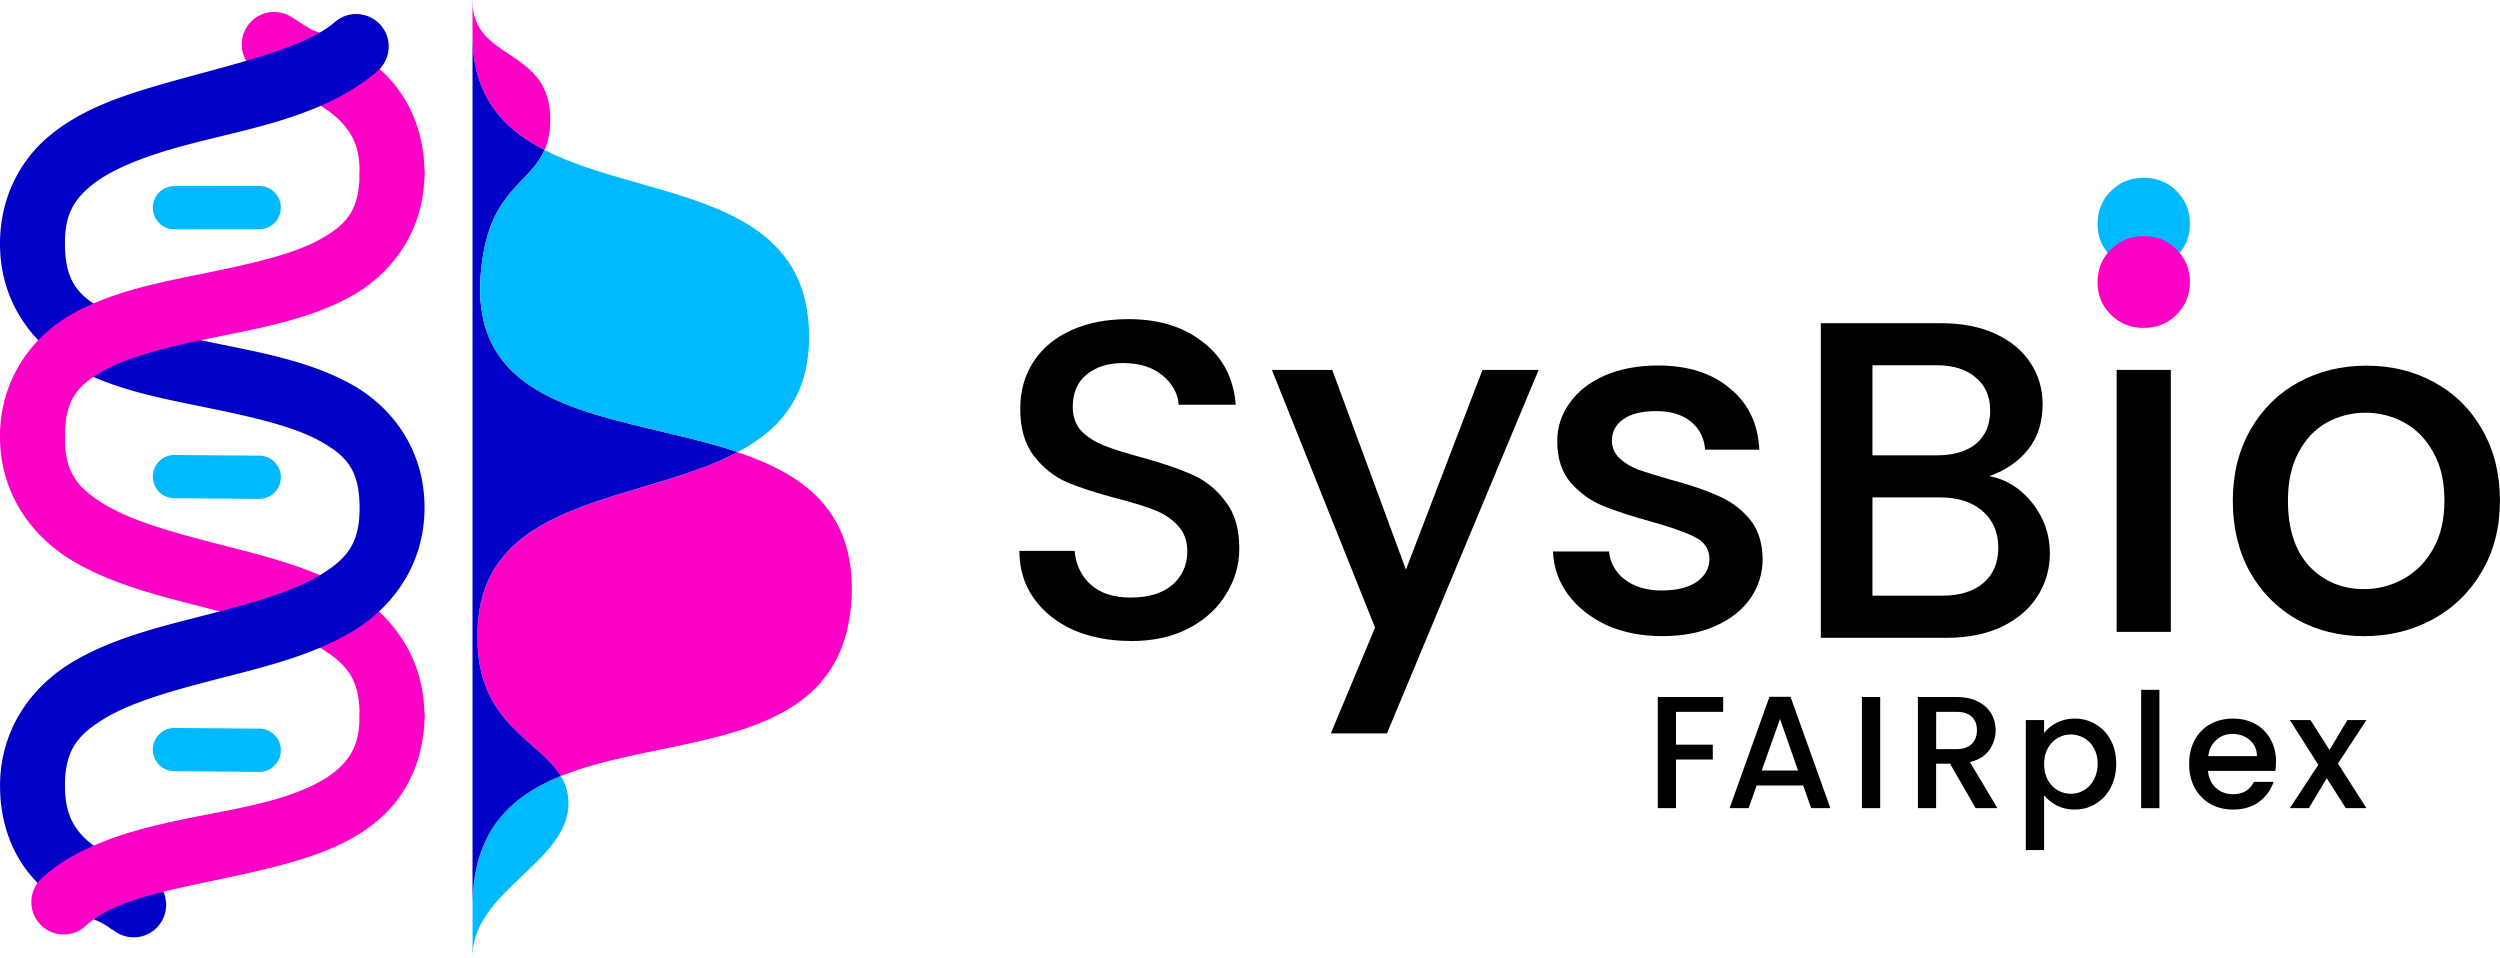 <?xml version="1.0" encoding="UTF-8" standalone="no"?>
<!-- Created with Inkscape (http://www.inkscape.org/) -->

<svg
   width="57.812mm"
   height="22.145mm"
   viewBox="0 0 57.812 22.145"
   version="1.1"
   id="svg1"
   inkscape:version="1.3 (0e150ed, 2023-07-21)"
   sodipodi:docname="sysbio_v4.svg"
   xmlns:inkscape="http://www.inkscape.org/namespaces/inkscape"
   xmlns:sodipodi="http://sodipodi.sourceforge.net/DTD/sodipodi-0.dtd"
   xmlns="http://www.w3.org/2000/svg"
   xmlns:svg="http://www.w3.org/2000/svg">
  <sodipodi:namedview
     id="namedview1"
     pagecolor="#ffffff"
     bordercolor="#000000"
     borderopacity="0.25"
     inkscape:showpageshadow="2"
     inkscape:pageopacity="0.0"
     inkscape:pagecheckerboard="0"
     inkscape:deskcolor="#d1d1d1"
     inkscape:document-units="mm"
     showguides="true"
     inkscape:zoom="0.65386757"
     inkscape:cx="1963.7004"
     inkscape:cy="516.15957"
     inkscape:window-width="1456"
     inkscape:window-height="916"
     inkscape:window-x="0"
     inkscape:window-y="38"
     inkscape:window-maximized="0"
     inkscape:current-layer="layer1" />
  <defs
     id="defs1" />
  <g
     inkscape:label="Layer 1"
     inkscape:groupmode="layer"
     id="layer1"
     transform="translate(-396.857,-74.125)">
    <g
       id="g587"
       inkscape:export-filename="SB-h.svg"
       inkscape:export-xdpi="1146.96"
       inkscape:export-ydpi="1146.96">
      <g
         id="g586">
        <path
           style="color:#000000;fill:#ff00c6;stroke-linecap:round;stroke-linejoin:round;-inkscape-stroke:none"
           d="m 403.609,74.525 a 0.75,0.75 0 0 0 -1.039,0.215 0.75,0.75 0 0 0 0.217,1.039 c 0.295,0.194 0.441,0.279 0.518,0.328 a 0.75,0.75 0 0 0 0.137,0.068 c 0.578,0.218 1.031,0.478 1.309,0.775 0.278,0.298 0.428,0.62 0.422,1.195 a 0.75,0.75 0 0 0 0.742,0.758 0.75,0.75 0 0 0 0.758,-0.74 c 0.01,-0.903 -0.31,-1.683 -0.826,-2.236 -0.516,-0.553 -1.181,-0.893 -1.875,-1.154 l 0.139,0.068 c -0.12,-0.076 -0.224,-0.135 -0.5,-0.316 z m -5.994,8.918 a 0.75,0.75 0 0 0 -0.758,0.74 c -0.015,1.329 0.719,2.328 1.646,2.891 0.927,0.562 2.029,0.827 3.074,1.096 1.046,0.269 2.035,0.541 2.67,0.926 0.635,0.385 0.933,0.744 0.924,1.592 a 0.75,0.75 0 0 0 0.742,0.758 0.75,0.75 0 0 0 0.758,-0.74 c 0.015,-1.329 -0.719,-2.328 -1.646,-2.891 -0.927,-0.562 -2.029,-0.827 -3.074,-1.096 -1.046,-0.269 -2.035,-0.541 -2.67,-0.926 -0.635,-0.385 -0.933,-0.744 -0.924,-1.592 a 0.75,0.75 0 0 0 -0.742,-0.758 z"
           id="path594" />
        <path
           style="color:#000000;fill:#0000c6;stroke-linecap:round;stroke-linejoin:round;-inkscape-stroke:none"
           d="m 405.148,74.451 a 0.75,0.75 0 0 0 -0.545,0.182 c -0.778,0.674 -2.584,1.013 -4.275,1.52 -0.846,0.253 -1.677,0.563 -2.35,1.131 -0.673,0.568 -1.133,1.45 -1.121,2.518 0.015,1.325 0.766,2.299 1.699,2.814 0.933,0.516 2.025,0.719 3.059,0.93 1.033,0.211 2.008,0.429 2.631,0.773 0.623,0.344 0.916,0.668 0.926,1.52 0.01,0.848 -0.289,1.207 -0.924,1.592 -0.635,0.385 -1.624,0.657 -2.67,0.926 -1.046,0.269 -2.147,0.533 -3.074,1.096 -0.927,0.562 -1.662,1.559 -1.646,2.889 0.009,0.806 0.271,1.508 0.709,2.025 0.438,0.517 1.012,0.844 1.615,1.082 l -0.062,-0.027 c 0,0 0.088,0.045 0.182,0.098 0.094,0.053 0.256,0.214 0.094,0.037 a 0.75,0.75 0 0 0 1.059,0.047 0.75,0.75 0 0 0 0.047,-1.061 c -0.25,-0.273 -0.334,-0.26 -0.463,-0.332 -0.129,-0.072 -0.242,-0.129 -0.242,-0.129 a 0.75,0.75 0 0 0 -0.062,-0.027 c -0.463,-0.182 -0.804,-0.402 -1.021,-0.658 -0.217,-0.256 -0.348,-0.552 -0.354,-1.07 -0.01,-0.848 0.289,-1.207 0.924,-1.592 0.635,-0.385 1.624,-0.657 2.67,-0.926 1.046,-0.269 2.147,-0.534 3.074,-1.096 0.927,-0.562 1.662,-1.561 1.646,-2.891 -0.015,-1.325 -0.766,-2.299 -1.699,-2.814 -0.933,-0.516 -2.025,-0.719 -3.059,-0.93 -1.033,-0.211 -2.008,-0.429 -2.631,-0.773 -0.623,-0.344 -0.916,-0.668 -0.926,-1.52 -0.008,-0.68 0.192,-1.018 0.59,-1.354 0.397,-0.335 1.045,-0.61 1.812,-0.84 1.534,-0.459 3.493,-0.67 4.826,-1.824 a 0.75,0.75 0 0 0 0.076,-1.057 0.75,0.75 0 0 0 -0.514,-0.258 z"
           id="path593" />
        <path
           style="color:#000000;fill:#ff00c6;stroke-linecap:round;stroke-linejoin:round;-inkscape-stroke:none"
           d="m 405.932,77.404 a 0.75,0.75 0 0 0 -0.76,0.742 c -0.01,0.852 -0.303,1.175 -0.926,1.52 -0.623,0.344 -1.598,0.563 -2.631,0.773 -1.033,0.211 -2.125,0.414 -3.059,0.93 -0.933,0.516 -1.684,1.489 -1.699,2.814 a 0.75,0.75 0 0 0 0.74,0.76 0.75,0.75 0 0 0 0.76,-0.742 c 0.01,-0.852 0.303,-1.175 0.926,-1.52 0.623,-0.344 1.598,-0.563 2.631,-0.773 1.033,-0.211 2.125,-0.414 3.059,-0.93 0.933,-0.516 1.684,-1.489 1.699,-2.814 a 0.75,0.75 0 0 0 -0.74,-0.76 z"
           id="path592" />
        <path
           style="color:#000000;fill:#ff00c6;stroke-linecap:round;stroke-linejoin:round;-inkscape-stroke:none"
           d="m 405.932,89.945 a 0.75,0.75 0 0 0 -0.76,0.742 c -0.007,0.614 -0.177,0.923 -0.486,1.209 -0.309,0.286 -0.814,0.524 -1.447,0.709 -1.371,0.401 -3.238,0.5 -4.693,1.311 -0.257,0.143 -0.501,0.312 -0.723,0.518 a 0.75,0.75 0 0 0 -0.041,1.061 0.75,0.75 0 0 0 1.061,0.039 c 0.118,-0.109 0.261,-0.211 0.432,-0.307 0.968,-0.539 2.776,-0.711 4.385,-1.182 0.743,-0.217 1.466,-0.511 2.045,-1.047 0.579,-0.535 0.958,-1.339 0.969,-2.295 a 0.75,0.75 0 0 0 -0.74,-0.758 z"
           id="path591" />
        <path
           style="color:#000000;fill:#00b9ff;stroke-linecap:round;stroke-linejoin:bevel;-inkscape-stroke:none"
           d="m 402.852,78.426 -1.961,0.002 a 0.5,0.5 0 0 0 -0.5,0.5 0.5,0.5 0 0 0 0.5,0.5 l 1.963,-0.002 a 0.5,0.5 0 0 0 0.498,-0.502 0.5,0.5 0 0 0 -0.5,-0.498 z"
           id="path590" />
        <path
           style="color:#000000;fill:#00b9ff;stroke-linecap:round;stroke-linejoin:bevel;-inkscape-stroke:none"
           d="m 400.895,84.646 a 0.5,0.5 0 0 0 -0.504,0.496 0.5,0.5 0 0 0 0.496,0.504 l 1.961,0.016 a 0.5,0.5 0 0 0 0.504,-0.496 0.5,0.5 0 0 0 -0.496,-0.504 z"
           id="path589" />
        <path
           style="color:#000000;fill:#00b9ff;stroke-linecap:round;stroke-linejoin:bevel;-inkscape-stroke:none"
           d="m 400.895,90.959 a 0.5,0.5 0 0 0 -0.504,0.494 0.5,0.5 0 0 0 0.496,0.506 l 1.961,0.016 a 0.5,0.5 0 0 0 0.504,-0.496 0.5,0.5 0 0 0 -0.496,-0.504 z"
           id="path588" />
      </g>
      <g
         id="g585">
        <path
           d="m 413.915,84.579 c -0.049,0.026 -0.097,0.054 -0.148,0.079 -0.104,0.051 -0.21,0.099 -0.319,0.146 -0.109,0.046 -0.22,0.09 -0.332,0.133 -0.226,0.085 -0.458,0.163 -0.695,0.238 -0.237,0.075 -0.477,0.146 -0.717,0.218 -0.24,0.071 -0.48,0.143 -0.716,0.218 -0.236,0.075 -0.468,0.153 -0.692,0.238 -0.112,0.043 -0.222,0.086 -0.33,0.133 -0.108,0.046 -0.214,0.095 -0.316,0.146 -0.103,0.051 -0.202,0.105 -0.299,0.161 -0.096,0.057 -0.189,0.116 -0.279,0.179 -0.089,0.063 -0.175,0.129 -0.256,0.199 -0.081,0.07 -0.158,0.144 -0.23,0.223 -0.072,0.078 -0.14,0.161 -0.202,0.248 -0.062,0.087 -0.119,0.179 -0.171,0.276 -0.051,0.097 -0.097,0.199 -0.137,0.306 -0.04,0.108 -0.072,0.221 -0.099,0.34 -0.027,0.119 -0.047,0.244 -0.06,0.376 -0.013,0.131 -0.019,0.269 -0.018,0.414 -8.6e-4,0.076 4e-4,0.15 0.004,0.221 0.003,0.071 0.008,0.141 0.015,0.208 0.007,0.067 0.016,0.132 0.027,0.195 0.011,0.063 0.023,0.124 0.037,0.183 0.028,0.118 0.062,0.229 0.101,0.333 0.039,0.104 0.084,0.202 0.133,0.294 0.049,0.092 0.102,0.178 0.159,0.259 0.056,0.081 0.116,0.158 0.178,0.23 0.062,0.073 0.126,0.141 0.191,0.207 0.065,0.066 0.131,0.129 0.197,0.19 0.132,0.121 0.265,0.234 0.389,0.347 0.062,0.056 0.122,0.112 0.179,0.168 0.057,0.057 0.111,0.114 0.161,0.173 0.05,0.059 0.096,0.119 0.136,0.182 0.007,0.01 0.011,0.022 0.017,0.033 0.006,-0.003 0.012,-0.006 0.018,-0.008 0.118,-0.047 0.238,-0.091 0.362,-0.132 0.123,-0.041 0.25,-0.08 0.378,-0.116 0.128,-0.036 0.258,-0.071 0.39,-0.103 0.132,-0.033 0.265,-0.064 0.399,-0.094 0.269,-0.06 0.542,-0.116 0.814,-0.172 0.273,-0.056 0.546,-0.113 0.814,-0.175 0.134,-0.031 0.267,-0.063 0.399,-0.097 0.132,-0.034 0.261,-0.069 0.389,-0.107 0.128,-0.038 0.254,-0.079 0.377,-0.122 0.123,-0.043 0.244,-0.09 0.361,-0.14 0.117,-0.05 0.231,-0.103 0.342,-0.16 0.11,-0.057 0.217,-0.119 0.319,-0.184 0.102,-0.066 0.201,-0.137 0.294,-0.212 0.093,-0.076 0.182,-0.157 0.265,-0.243 0.042,-0.043 0.082,-0.088 0.12,-0.134 0.039,-0.046 0.077,-0.094 0.113,-0.143 0.036,-0.049 0.071,-0.1 0.104,-0.153 0.033,-0.053 0.065,-0.107 0.095,-0.163 0.03,-0.056 0.058,-0.114 0.085,-0.173 0.027,-0.059 0.052,-0.121 0.075,-0.184 0.023,-0.063 0.045,-0.128 0.065,-0.195 0.02,-0.067 0.038,-0.135 0.054,-0.206 0.016,-0.071 0.03,-0.144 0.043,-0.219 0.012,-0.075 0.023,-0.152 0.032,-0.231 0.009,-0.079 0.015,-0.16 0.019,-0.244 0.004,-0.084 0.007,-0.169 0.007,-0.257 -9.4e-4,-0.083 -0.004,-0.164 -0.009,-0.243 -0.005,-0.079 -0.013,-0.155 -0.023,-0.23 -0.01,-0.075 -0.022,-0.148 -0.036,-0.219 -0.014,-0.071 -0.03,-0.139 -0.049,-0.206 -0.018,-0.067 -0.038,-0.133 -0.06,-0.196 -0.022,-0.063 -0.046,-0.125 -0.072,-0.184 -0.026,-0.06 -0.053,-0.118 -0.083,-0.174 -0.029,-0.056 -0.061,-0.111 -0.093,-0.164 -0.033,-0.053 -0.068,-0.105 -0.104,-0.155 -0.036,-0.05 -0.074,-0.099 -0.113,-0.146 -0.039,-0.047 -0.08,-0.093 -0.122,-0.137 -0.042,-0.044 -0.086,-0.087 -0.131,-0.129 -0.09,-0.083 -0.186,-0.161 -0.287,-0.234 -0.101,-0.073 -0.207,-0.142 -0.317,-0.206 -0.11,-0.064 -0.225,-0.125 -0.343,-0.181 -0.118,-0.057 -0.24,-0.11 -0.365,-0.16 -0.125,-0.05 -0.253,-0.097 -0.384,-0.142 -0.016,-0.005 -0.033,-0.01 -0.049,-0.015 z"
           style="mix-blend-mode:multiply;fill:#ff00c6;stroke-width:1.738;stroke-linecap:round;stroke-linejoin:round"
           id="path603" />
        <path
           d="m 407.784,74.125 v 0.862 c 0.002,0.145 0.011,0.283 0.027,0.414 0.008,0.066 0.018,0.13 0.029,0.192 0.012,0.062 0.025,0.124 0.04,0.183 0.03,0.119 0.066,0.231 0.109,0.338 0.043,0.107 0.091,0.208 0.146,0.304 0.054,0.096 0.114,0.187 0.179,0.273 0.065,0.086 0.135,0.167 0.21,0.244 0.075,0.077 0.154,0.149 0.238,0.218 0.084,0.069 0.172,0.133 0.264,0.194 0.092,0.061 0.188,0.119 0.286,0.174 0.044,0.025 0.091,0.046 0.136,0.07 0.005,-0.013 0.012,-0.024 0.018,-0.037 0.024,-0.06 0.045,-0.125 0.062,-0.193 0.017,-0.069 0.031,-0.142 0.04,-0.221 0.009,-0.079 0.014,-0.163 0.014,-0.254 1.9e-4,-0.105 -0.006,-0.203 -0.02,-0.293 -0.013,-0.09 -0.033,-0.173 -0.058,-0.251 -0.025,-0.077 -0.055,-0.148 -0.089,-0.214 -0.035,-0.066 -0.074,-0.127 -0.117,-0.183 -0.043,-0.057 -0.089,-0.109 -0.137,-0.158 -0.049,-0.049 -0.101,-0.095 -0.154,-0.138 -0.053,-0.043 -0.108,-0.084 -0.164,-0.124 -0.056,-0.04 -0.112,-0.078 -0.169,-0.116 -0.113,-0.076 -0.227,-0.149 -0.332,-0.228 -0.053,-0.039 -0.104,-0.08 -0.152,-0.124 -0.048,-0.043 -0.093,-0.088 -0.135,-0.137 -0.042,-0.049 -0.08,-0.1 -0.114,-0.156 -0.034,-0.056 -0.063,-0.116 -0.086,-0.181 -0.024,-0.065 -0.042,-0.135 -0.054,-0.211 -0.012,-0.076 -0.017,-0.158 -0.015,-0.247 z"
           style="mix-blend-mode:multiply;fill:#ff00c6;stroke-width:1.738;stroke-linecap:round;stroke-linejoin:round"
           id="path600" />
        <path
           d="m 409.824,92.072 c -0.111,0.045 -0.22,0.093 -0.325,0.144 -0.111,0.054 -0.218,0.113 -0.321,0.176 -0.103,0.063 -0.202,0.129 -0.296,0.202 -0.094,0.072 -0.183,0.149 -0.267,0.232 -0.042,0.041 -0.083,0.084 -0.122,0.128 -0.039,0.044 -0.078,0.09 -0.114,0.137 -0.036,0.047 -0.071,0.096 -0.105,0.146 -0.034,0.05 -0.066,0.102 -0.096,0.156 -0.03,0.054 -0.059,0.108 -0.086,0.165 -0.027,0.057 -0.053,0.116 -0.077,0.176 -0.024,0.06 -0.046,0.123 -0.066,0.187 -0.02,0.064 -0.039,0.13 -0.056,0.198 -0.017,0.068 -0.031,0.138 -0.044,0.21 -0.013,0.072 -0.025,0.146 -0.034,0.222 -0.009,0.076 -0.016,0.154 -0.021,0.235 -0.005,0.08 -0.008,0.163 -0.009,0.248 v 1.237 c -7.6e-4,-0.048 6.2e-4,-0.095 0.004,-0.142 0.004,-0.046 0.01,-0.092 0.017,-0.136 0.015,-0.09 0.038,-0.176 0.067,-0.26 0.029,-0.084 0.065,-0.165 0.107,-0.244 0.042,-0.079 0.089,-0.156 0.141,-0.23 0.052,-0.075 0.108,-0.148 0.167,-0.219 0.059,-0.071 0.122,-0.142 0.187,-0.211 0.13,-0.138 0.269,-0.271 0.408,-0.403 0.139,-0.132 0.279,-0.264 0.41,-0.396 0.066,-0.066 0.129,-0.133 0.189,-0.201 0.06,-0.068 0.117,-0.136 0.169,-0.206 0.052,-0.07 0.1,-0.141 0.143,-0.213 0.043,-0.073 0.08,-0.147 0.111,-0.223 0.031,-0.076 0.055,-0.155 0.072,-0.236 0.008,-0.04 0.014,-0.081 0.019,-0.123 0.004,-0.042 0.007,-0.084 0.007,-0.127 9e-5,-0.043 -0.002,-0.085 -0.006,-0.126 -0.004,-0.041 -0.01,-0.08 -0.018,-0.119 -0.015,-0.077 -0.038,-0.149 -0.067,-0.218 -0.024,-0.058 -0.055,-0.112 -0.087,-0.165 z"
           style="mix-blend-mode:multiply;fill:#00b9ff;stroke-width:1.483;stroke-linecap:round;stroke-linejoin:round"
           id="path604" />
        <path
           d="m 409.448,77.591 c -0.045,-0.023 -0.092,-0.045 -0.136,-0.07 -0.099,-0.055 -0.195,-0.113 -0.286,-0.174 -0.092,-0.061 -0.18,-0.126 -0.264,-0.194 -0.084,-0.069 -0.163,-0.141 -0.238,-0.218 -0.075,-0.077 -0.145,-0.158 -0.21,-0.244 -0.065,-0.086 -0.125,-0.177 -0.179,-0.273 -0.054,-0.096 -0.103,-0.197 -0.146,-0.304 -0.043,-0.107 -0.079,-0.219 -0.109,-0.338 -0.015,-0.059 -0.028,-0.12 -0.04,-0.183 -0.012,-0.062 -0.021,-0.127 -0.029,-0.192 -0.016,-0.131 -0.026,-0.269 -0.027,-0.414 v 4.993 8.869 6.184 c 9.6e-4,-0.085 0.004,-0.167 0.009,-0.248 0.005,-0.08 0.012,-0.159 0.021,-0.235 0.009,-0.076 0.021,-0.15 0.034,-0.222 0.013,-0.072 0.028,-0.142 0.044,-0.21 0.017,-0.068 0.035,-0.134 0.056,-0.198 0.02,-0.064 0.042,-0.127 0.066,-0.187 0.024,-0.06 0.05,-0.119 0.077,-0.176 0.027,-0.057 0.056,-0.112 0.086,-0.165 0.03,-0.054 0.063,-0.105 0.096,-0.156 0.034,-0.05 0.068,-0.099 0.105,-0.146 0.036,-0.047 0.075,-0.093 0.114,-0.137 0.039,-0.044 0.08,-0.087 0.122,-0.128 0.084,-0.083 0.173,-0.16 0.267,-0.232 0.094,-0.072 0.193,-0.139 0.296,-0.202 0.103,-0.063 0.21,-0.121 0.321,-0.176 0.105,-0.052 0.214,-0.099 0.325,-0.144 -0.006,-0.011 -0.01,-0.022 -0.017,-0.033 -0.04,-0.063 -0.086,-0.124 -0.136,-0.182 -0.05,-0.059 -0.104,-0.116 -0.161,-0.173 -0.057,-0.057 -0.117,-0.112 -0.179,-0.168 -0.124,-0.112 -0.257,-0.225 -0.389,-0.347 -0.066,-0.061 -0.132,-0.124 -0.197,-0.19 -0.065,-0.066 -0.129,-0.134 -0.191,-0.207 -0.062,-0.073 -0.121,-0.149 -0.178,-0.23 -0.056,-0.081 -0.11,-0.167 -0.159,-0.259 -0.049,-0.092 -0.094,-0.189 -0.133,-0.294 -0.039,-0.104 -0.073,-0.215 -0.101,-0.333 -0.014,-0.059 -0.026,-0.12 -0.037,-0.183 -0.011,-0.063 -0.02,-0.128 -0.027,-0.195 -0.007,-0.067 -0.012,-0.136 -0.015,-0.208 -0.003,-0.071 -0.004,-0.145 -0.004,-0.221 -0.002,-0.145 0.005,-0.282 0.018,-0.414 0.013,-0.131 0.033,-0.257 0.06,-0.376 0.027,-0.119 0.06,-0.232 0.099,-0.34 0.04,-0.108 0.086,-0.209 0.137,-0.306 0.051,-0.097 0.108,-0.189 0.171,-0.276 0.062,-0.087 0.13,-0.17 0.202,-0.248 0.072,-0.078 0.149,-0.153 0.23,-0.223 0.081,-0.07 0.167,-0.136 0.256,-0.199 0.089,-0.063 0.182,-0.123 0.279,-0.179 0.096,-0.057 0.196,-0.11 0.299,-0.161 0.103,-0.051 0.208,-0.099 0.316,-0.146 0.108,-0.046 0.218,-0.09 0.33,-0.133 0.224,-0.085 0.457,-0.163 0.692,-0.238 0.236,-0.075 0.476,-0.146 0.716,-0.218 0.24,-0.071 0.48,-0.143 0.717,-0.218 0.237,-0.075 0.469,-0.153 0.695,-0.238 0.113,-0.043 0.224,-0.086 0.332,-0.133 0.109,-0.046 0.215,-0.095 0.319,-0.146 0.051,-0.025 0.098,-0.053 0.148,-0.079 -0.115,-0.039 -0.231,-0.076 -0.35,-0.111 -0.27,-0.08 -0.548,-0.153 -0.829,-0.222 -0.281,-0.069 -0.564,-0.135 -0.845,-0.202 -0.281,-0.067 -0.56,-0.135 -0.833,-0.208 -0.136,-0.037 -0.271,-0.075 -0.403,-0.115 -0.132,-0.04 -0.261,-0.082 -0.388,-0.126 -0.127,-0.044 -0.25,-0.091 -0.371,-0.141 -0.12,-0.05 -0.237,-0.103 -0.349,-0.159 -0.112,-0.056 -0.221,-0.116 -0.324,-0.18 -0.103,-0.064 -0.202,-0.132 -0.296,-0.205 -0.093,-0.073 -0.181,-0.151 -0.263,-0.234 -0.041,-0.041 -0.08,-0.084 -0.118,-0.128 -0.038,-0.044 -0.074,-0.09 -0.109,-0.136 -0.035,-0.047 -0.068,-0.095 -0.099,-0.145 -0.031,-0.05 -0.061,-0.101 -0.088,-0.154 -0.028,-0.053 -0.054,-0.108 -0.078,-0.164 -0.024,-0.056 -0.046,-0.114 -0.066,-0.174 -0.02,-0.06 -0.039,-0.121 -0.055,-0.184 -0.016,-0.063 -0.03,-0.128 -0.042,-0.194 -0.012,-0.067 -0.022,-0.136 -0.03,-0.206 -0.008,-0.07 -0.013,-0.143 -0.017,-0.217 -0.003,-0.074 -0.004,-0.151 -0.003,-0.229 10e-4,-0.078 0.005,-0.159 0.011,-0.242 0.006,-0.083 0.014,-0.167 0.025,-0.254 0.011,-0.087 0.024,-0.176 0.04,-0.268 0.02,-0.115 0.044,-0.221 0.07,-0.321 0.026,-0.1 0.056,-0.192 0.088,-0.279 0.032,-0.087 0.067,-0.167 0.103,-0.242 0.036,-0.075 0.075,-0.145 0.115,-0.211 0.04,-0.066 0.081,-0.127 0.124,-0.185 0.042,-0.058 0.086,-0.112 0.129,-0.164 0.087,-0.104 0.176,-0.198 0.263,-0.288 0.086,-0.091 0.17,-0.178 0.248,-0.27 0.039,-0.046 0.076,-0.093 0.111,-0.142 0.035,-0.049 0.067,-0.1 0.097,-0.153 0.024,-0.042 0.044,-0.088 0.064,-0.134 z"
           style="mix-blend-mode:multiply;fill:#0000c6;fill-opacity:1;stroke-width:1.483;stroke-linecap:round;stroke-linejoin:round"
           id="path602" />
        <path
           d="m 409.448,77.591 c -0.02,0.046 -0.041,0.092 -0.064,0.134 -0.03,0.054 -0.062,0.105 -0.097,0.153 -0.035,0.049 -0.072,0.096 -0.111,0.142 -0.077,0.092 -0.161,0.18 -0.248,0.27 -0.086,0.091 -0.175,0.185 -0.263,0.288 -0.044,0.052 -0.087,0.106 -0.129,0.164 -0.042,0.058 -0.084,0.119 -0.124,0.185 -0.04,0.066 -0.078,0.136 -0.115,0.211 -0.036,0.075 -0.071,0.156 -0.103,0.242 -0.032,0.087 -0.061,0.179 -0.088,0.279 -0.026,0.1 -0.05,0.206 -0.07,0.321 -0.016,0.091 -0.029,0.181 -0.04,0.268 -0.011,0.087 -0.019,0.172 -0.025,0.254 -0.006,0.083 -0.01,0.163 -0.011,0.242 -10e-4,0.078 -2.3e-4,0.155 0.003,0.229 0.003,0.074 0.009,0.147 0.017,0.217 0.008,0.07 0.018,0.139 0.03,0.206 0.012,0.067 0.026,0.131 0.042,0.194 0.016,0.063 0.035,0.124 0.055,0.184 0.02,0.06 0.042,0.117 0.066,0.174 0.024,0.056 0.05,0.111 0.078,0.164 0.028,0.053 0.057,0.104 0.088,0.154 0.031,0.05 0.064,0.098 0.099,0.145 0.035,0.047 0.071,0.092 0.109,0.136 0.038,0.044 0.077,0.087 0.118,0.128 0.082,0.083 0.17,0.161 0.263,0.234 0.093,0.073 0.192,0.141 0.296,0.205 0.103,0.064 0.212,0.124 0.324,0.18 0.112,0.056 0.229,0.109 0.349,0.159 0.12,0.05 0.244,0.097 0.371,0.141 0.127,0.044 0.256,0.086 0.388,0.126 0.132,0.04 0.266,0.078 0.403,0.115 0.272,0.073 0.551,0.141 0.833,0.208 0.281,0.067 0.564,0.132 0.845,0.202 0.281,0.069 0.559,0.141 0.829,0.222 0.119,0.035 0.235,0.073 0.35,0.111 0.051,-0.027 0.104,-0.053 0.153,-0.082 0.098,-0.057 0.192,-0.116 0.282,-0.179 0.09,-0.063 0.177,-0.129 0.26,-0.199 0.083,-0.07 0.161,-0.144 0.235,-0.222 0.074,-0.078 0.143,-0.161 0.207,-0.248 0.064,-0.087 0.123,-0.179 0.176,-0.276 0.053,-0.097 0.101,-0.199 0.142,-0.306 0.042,-0.108 0.077,-0.221 0.106,-0.34 0.029,-0.119 0.051,-0.244 0.066,-0.376 0.015,-0.131 0.024,-0.269 0.024,-0.414 7.9e-4,-0.151 -0.006,-0.296 -0.02,-0.434 -0.014,-0.138 -0.035,-0.268 -0.063,-0.392 -0.014,-0.062 -0.029,-0.123 -0.046,-0.182 -0.017,-0.059 -0.035,-0.117 -0.056,-0.173 -0.041,-0.112 -0.088,-0.218 -0.14,-0.319 -0.052,-0.101 -0.11,-0.196 -0.174,-0.287 -0.063,-0.09 -0.132,-0.176 -0.206,-0.257 -0.073,-0.081 -0.151,-0.158 -0.234,-0.23 -0.082,-0.072 -0.169,-0.141 -0.26,-0.205 -0.09,-0.065 -0.185,-0.125 -0.283,-0.183 -0.098,-0.058 -0.198,-0.112 -0.302,-0.164 -0.104,-0.052 -0.211,-0.101 -0.32,-0.147 -0.109,-0.047 -0.221,-0.091 -0.334,-0.133 -0.114,-0.042 -0.229,-0.083 -0.346,-0.122 -0.117,-0.039 -0.235,-0.077 -0.354,-0.114 -0.239,-0.073 -0.481,-0.142 -0.724,-0.211 -0.243,-0.069 -0.486,-0.138 -0.725,-0.209 -0.239,-0.072 -0.475,-0.147 -0.703,-0.228 -0.114,-0.041 -0.226,-0.083 -0.336,-0.128 -0.11,-0.045 -0.218,-0.091 -0.322,-0.141 -0.058,-0.027 -0.113,-0.057 -0.169,-0.086 z"
           style="mix-blend-mode:multiply;fill:#00b9ff;stroke-width:1.483;stroke-linecap:round;stroke-linejoin:round"
           id="path601" />
      </g>
    </g>
    <g
       id="g584">
      <g
         id="g487"
         transform="translate(13.407,-236.057)">
        <path
           style="font-weight:500;font-size:7.489px;line-height:1;font-family:Poppins;-inkscape-font-specification:'Poppins Medium';letter-spacing:0.794px;stroke-width:3.896;stroke-linejoin:bevel"
           d="m 438.118,324.893 q -0.858,0 -1.55,-0.385 -0.693,-0.396 -1.089,-1.099 -0.396,-0.715 -0.396,-1.649 0,-0.924 0.407,-1.638 0.407,-0.715 1.11,-1.099 0.704,-0.385 1.572,-0.385 0.869,0 1.572,0.385 0.704,0.385 1.11,1.099 0.407,0.715 0.407,1.638 0,0.924 -0.418,1.638 -0.418,0.715 -1.143,1.11 -0.715,0.385 -1.583,0.385 z m 0,-1.088 q 0.484,0 0.902,-0.231 0.429,-0.231 0.693,-0.693 0.264,-0.462 0.264,-1.121 0,-0.66 -0.253,-1.11 -0.253,-0.462 -0.671,-0.693 -0.418,-0.231 -0.902,-0.231 -0.484,0 -0.902,0.231 -0.407,0.231 -0.649,0.693 -0.242,0.451 -0.242,1.11 0,0.979 0.495,1.517 0.506,0.528 1.264,0.528 z"
           id="path482" />
        <path
           style="font-weight:500;font-size:7.489px;line-height:1;font-family:Poppins;-inkscape-font-specification:'Poppins Medium';letter-spacing:0.794px;stroke-width:3.896;stroke-linejoin:bevel"
           d="m 433.65,318.736 v 6.058 h -1.253 v -6.058 z"
           id="path483" />
        <path
           style="font-weight:500;font-size:7.489px;line-height:1;font-family:Poppins;-inkscape-font-specification:'Poppins Medium';letter-spacing:0.794px;stroke-width:3.709;stroke-linejoin:bevel"
           d="m 429.451,321.194 q 0.586,0.105 0.994,0.618 0.408,0.513 0.408,1.162 0,0.555 -0.293,1.005 -0.283,0.44 -0.827,0.701 -0.544,0.251 -1.267,0.251 h -2.91 v -7.275 h 2.774 q 0.743,0 1.277,0.251 0.534,0.251 0.806,0.68 0.272,0.419 0.272,0.942 0,0.628 -0.335,1.047 -0.335,0.419 -0.9,0.618 z m -2.701,-0.482 h 1.476 q 0.586,0 0.911,-0.262 0.335,-0.272 0.335,-0.775 0,-0.492 -0.335,-0.764 -0.325,-0.283 -0.911,-0.283 h -1.476 z m 1.612,3.245 q 0.607,0 0.953,-0.293 0.345,-0.293 0.345,-0.817 0,-0.534 -0.366,-0.848 -0.366,-0.314 -0.974,-0.314 h -1.57 v 2.272 z"
           id="path484" />
        <path
           style="font-weight:500;font-size:7.489px;line-height:1;font-family:Poppins;-inkscape-font-specification:'Poppins Medium';letter-spacing:0.794px;stroke-width:3.896;stroke-linejoin:bevel"
           d="m 421.891,324.893 q -0.715,0 -1.286,-0.253 -0.561,-0.264 -0.891,-0.704 -0.33,-0.451 -0.352,-1.001 h 1.297 q 0.033,0.385 0.363,0.649 0.341,0.253 0.847,0.253 0.528,0 0.814,-0.198 0.297,-0.209 0.297,-0.528 0,-0.341 -0.33,-0.506 -0.319,-0.165 -1.023,-0.363 -0.682,-0.187 -1.11,-0.363 -0.429,-0.176 -0.748,-0.539 -0.308,-0.363 -0.308,-0.957 0,-0.484 0.286,-0.88 0.286,-0.407 0.814,-0.638 0.539,-0.231 1.231,-0.231 1.034,0 1.66,0.528 0.638,0.517 0.682,1.418 h -1.253 q -0.033,-0.407 -0.33,-0.649 -0.297,-0.242 -0.803,-0.242 -0.495,0 -0.759,0.187 -0.264,0.187 -0.264,0.495 0,0.242 0.176,0.407 0.176,0.165 0.429,0.264 0.253,0.088 0.748,0.231 0.66,0.176 1.077,0.363 0.429,0.176 0.737,0.528 0.308,0.352 0.319,0.935 0,0.517 -0.286,0.924 -0.286,0.407 -0.814,0.638 -0.517,0.231 -1.22,0.231 z"
           id="path485" />
        <path
           style="font-weight:500;font-size:7.489px;line-height:1;font-family:Poppins;-inkscape-font-specification:'Poppins Medium';letter-spacing:0.794px;stroke-width:3.896;stroke-linejoin:bevel"
           d="m 419.03,318.736 -3.507,8.406 h -1.298 l 1.023,-2.447 -2.386,-5.959 h 1.396 l 1.704,4.618 1.77,-4.618 z"
           id="path486"
           sodipodi:nodetypes="ccccccccc" />
        <path
           style="font-weight:500;font-size:7.489px;line-height:1;font-family:Poppins;-inkscape-font-specification:'Poppins Medium';letter-spacing:0.794px;stroke-width:3.709;stroke-linejoin:bevel"
           d="m 409.598,325.004 q -0.733,0 -1.319,-0.251 -0.586,-0.262 -0.921,-0.733 -0.335,-0.471 -0.335,-1.099 h 1.277 q 0.042,0.471 0.366,0.775 0.335,0.304 0.932,0.304 0.618,0 0.963,-0.293 0.345,-0.304 0.345,-0.775 0,-0.366 -0.22,-0.597 -0.209,-0.23 -0.534,-0.356 -0.314,-0.126 -0.879,-0.272 -0.712,-0.188 -1.162,-0.377 -0.44,-0.199 -0.754,-0.607 -0.314,-0.408 -0.314,-1.089 0,-0.628 0.314,-1.099 0.314,-0.471 0.879,-0.722 0.565,-0.251 1.309,-0.251 1.057,0 1.727,0.534 0.68,0.523 0.754,1.445 h -1.319 q -0.031,-0.398 -0.377,-0.68 -0.345,-0.283 -0.911,-0.283 -0.513,0 -0.837,0.262 -0.325,0.262 -0.325,0.754 0,0.335 0.199,0.555 0.209,0.209 0.523,0.335 0.314,0.126 0.858,0.272 0.722,0.199 1.172,0.398 0.461,0.199 0.775,0.618 0.325,0.408 0.325,1.099 0,0.555 -0.304,1.047 -0.293,0.492 -0.869,0.796 -0.565,0.293 -1.34,0.293 z"
           id="path487" />
      </g>
      <g
         id="g583">
        <path
           style="font-weight:500;font-size:7.489px;line-height:1;font-family:Poppins;-inkscape-font-specification:'Poppins Medium';letter-spacing:0.794px;fill:#00b9ff;fill-opacity:1;stroke-width:5.185;stroke-linejoin:bevel"
           d="m 447.498,79.305 q 0,-0.454 -0.307,-0.761 -0.307,-0.307 -0.761,-0.307 -0.454,0 -0.761,0.307 -0.307,0.307 -0.307,0.761 0,0.439 0.307,0.746 0.307,0.307 0.761,0.307 0.454,0 0.761,-0.307 0.307,-0.307 0.307,-0.746 z"
           id="path481"
           inkscape:export-filename="sb_txt.png"
           inkscape:export-xdpi="370.9137"
           inkscape:export-ydpi="370.9137" />
        <path
           style="font-weight:500;font-size:7.489px;line-height:1;font-family:Poppins;-inkscape-font-specification:'Poppins Medium';letter-spacing:0.794px;mix-blend-mode:multiply;fill:#ff00c6;fill-opacity:1;stroke-width:5.185;stroke-linejoin:bevel"
           d="m 447.498,80.655 q 0,-0.454 -0.307,-0.761 -0.307,-0.307 -0.761,-0.307 -0.454,0 -0.761,0.307 -0.307,0.307 -0.307,0.761 0,0.439 0.307,0.746 0.307,0.307 0.761,0.307 0.454,0 0.761,-0.307 0.307,-0.307 0.307,-0.746 z"
           id="path488" />
      </g>
      <g
         id="g582">
        <path
           style="font-weight:500;font-size:3.698px;line-height:1;font-family:Poppins;-inkscape-font-specification:'Poppins Medium';letter-spacing:0.401px;stroke-width:0.641;stroke-linejoin:bevel"
           d="m 450.922,91.781 0.658,1.032 h -0.477 l -0.44,-0.692 -0.414,0.692 h -0.44 l 0.658,-1.002 -0.658,-1.035 h 0.477 l 0.44,0.692 0.414,-0.692 h 0.44 z"
           id="path582" />
        <path
           style="font-weight:500;font-size:3.698px;line-height:1;font-family:Poppins;-inkscape-font-specification:'Poppins Medium';letter-spacing:0.401px;stroke-width:0.641;stroke-linejoin:bevel"
           d="m 449.489,91.744 q 0,0.115 -0.015,0.207 h -1.557 q 0.018,0.244 0.181,0.392 0.163,0.148 0.399,0.148 0.34,0 0.481,-0.285 h 0.455 q -0.092,0.281 -0.337,0.462 -0.24,0.178 -0.599,0.178 -0.292,0 -0.525,-0.129 -0.229,-0.133 -0.362,-0.37 -0.129,-0.24 -0.129,-0.555 0,-0.314 0.126,-0.551 0.129,-0.24 0.359,-0.37 0.233,-0.129 0.533,-0.129 0.288,0 0.514,0.126 0.226,0.126 0.351,0.355 0.126,0.226 0.126,0.521 z m -0.44,-0.133 q -0.004,-0.233 -0.166,-0.373 -0.163,-0.141 -0.403,-0.141 -0.218,0 -0.373,0.141 -0.155,0.137 -0.185,0.373 z"
           id="path581" />
        <path
           style="font-weight:500;font-size:3.698px;line-height:1;font-family:Poppins;-inkscape-font-specification:'Poppins Medium';letter-spacing:0.401px;stroke-width:0.641;stroke-linejoin:bevel"
           d="m 446.793,90.077 v 2.737 h -0.422 v -2.737 z"
           id="path580" />
        <path
           style="font-weight:500;font-size:3.698px;line-height:1;font-family:Poppins;-inkscape-font-specification:'Poppins Medium';letter-spacing:0.401px;stroke-width:0.641;stroke-linejoin:bevel"
           d="m 444.126,91.075 q 0.107,-0.141 0.292,-0.237 0.185,-0.096 0.418,-0.096 0.266,0 0.484,0.133 0.222,0.129 0.348,0.366 0.126,0.237 0.126,0.544 0,0.307 -0.126,0.551 -0.126,0.24 -0.348,0.377 -0.218,0.133 -0.484,0.133 -0.233,0 -0.414,-0.092 -0.181,-0.096 -0.296,-0.237 v 1.265 h -0.422 v -3.006 h 0.422 z m 1.239,0.71 q 0,-0.211 -0.089,-0.362 -0.085,-0.155 -0.229,-0.233 -0.141,-0.081 -0.303,-0.081 -0.159,0 -0.303,0.081 -0.141,0.081 -0.229,0.237 -0.085,0.155 -0.085,0.366 0,0.211 0.085,0.37 0.089,0.155 0.229,0.237 0.144,0.081 0.303,0.081 0.163,0 0.303,-0.081 0.144,-0.085 0.229,-0.244 0.089,-0.159 0.089,-0.37 z"
           id="path579" />
        <path
           style="font-weight:500;font-size:3.698px;line-height:1;font-family:Poppins;-inkscape-font-specification:'Poppins Medium';letter-spacing:0.401px;stroke-width:0.641;stroke-linejoin:bevel"
           d="m 442.543,92.813 -0.592,-1.028 h -0.322 v 1.028 H 441.208 V 90.243 h 0.888 q 0.296,0 0.499,0.104 0.207,0.104 0.307,0.277 0.104,0.174 0.104,0.388 0,0.251 -0.148,0.459 -0.144,0.203 -0.447,0.277 l 0.636,1.065 z m -0.913,-1.365 h 0.466 q 0.237,0 0.355,-0.118 0.122,-0.118 0.122,-0.318 0,-0.2 -0.118,-0.311 -0.118,-0.115 -0.359,-0.115 h -0.466 z"
           id="path578" />
        <path
           style="font-weight:500;font-size:3.698px;line-height:1;font-family:Poppins;-inkscape-font-specification:'Poppins Medium';letter-spacing:0.401px;stroke-width:0.641;stroke-linejoin:bevel"
           d="m 440.336,90.243 v 2.57 h -0.422 V 90.243 Z"
           id="path577" />
        <path
           style="font-weight:500;font-size:3.698px;line-height:1;font-family:Poppins;-inkscape-font-specification:'Poppins Medium';letter-spacing:0.401px;stroke-width:0.641;stroke-linejoin:bevel"
           d="m 438.555,92.288 h -1.076 l -0.185,0.525 h -0.44 l 0.921,-2.574 h 0.488 l 0.921,2.574 h -0.444 z m -0.118,-0.344 -0.418,-1.194 -0.422,1.194 z"
           id="path576" />
        <path
           style="font-weight:500;font-size:3.698px;line-height:1;font-family:Poppins;-inkscape-font-specification:'Poppins Medium';letter-spacing:0.401px;stroke-width:0.641;stroke-linejoin:bevel"
           d="m 436.705,90.243 v 0.344 h -1.091 v 0.758 h 0.851 v 0.344 h -0.851 v 1.124 H 435.193 V 90.243 Z"
           id="text562" />
      </g>
    </g>
  </g>
</svg>
